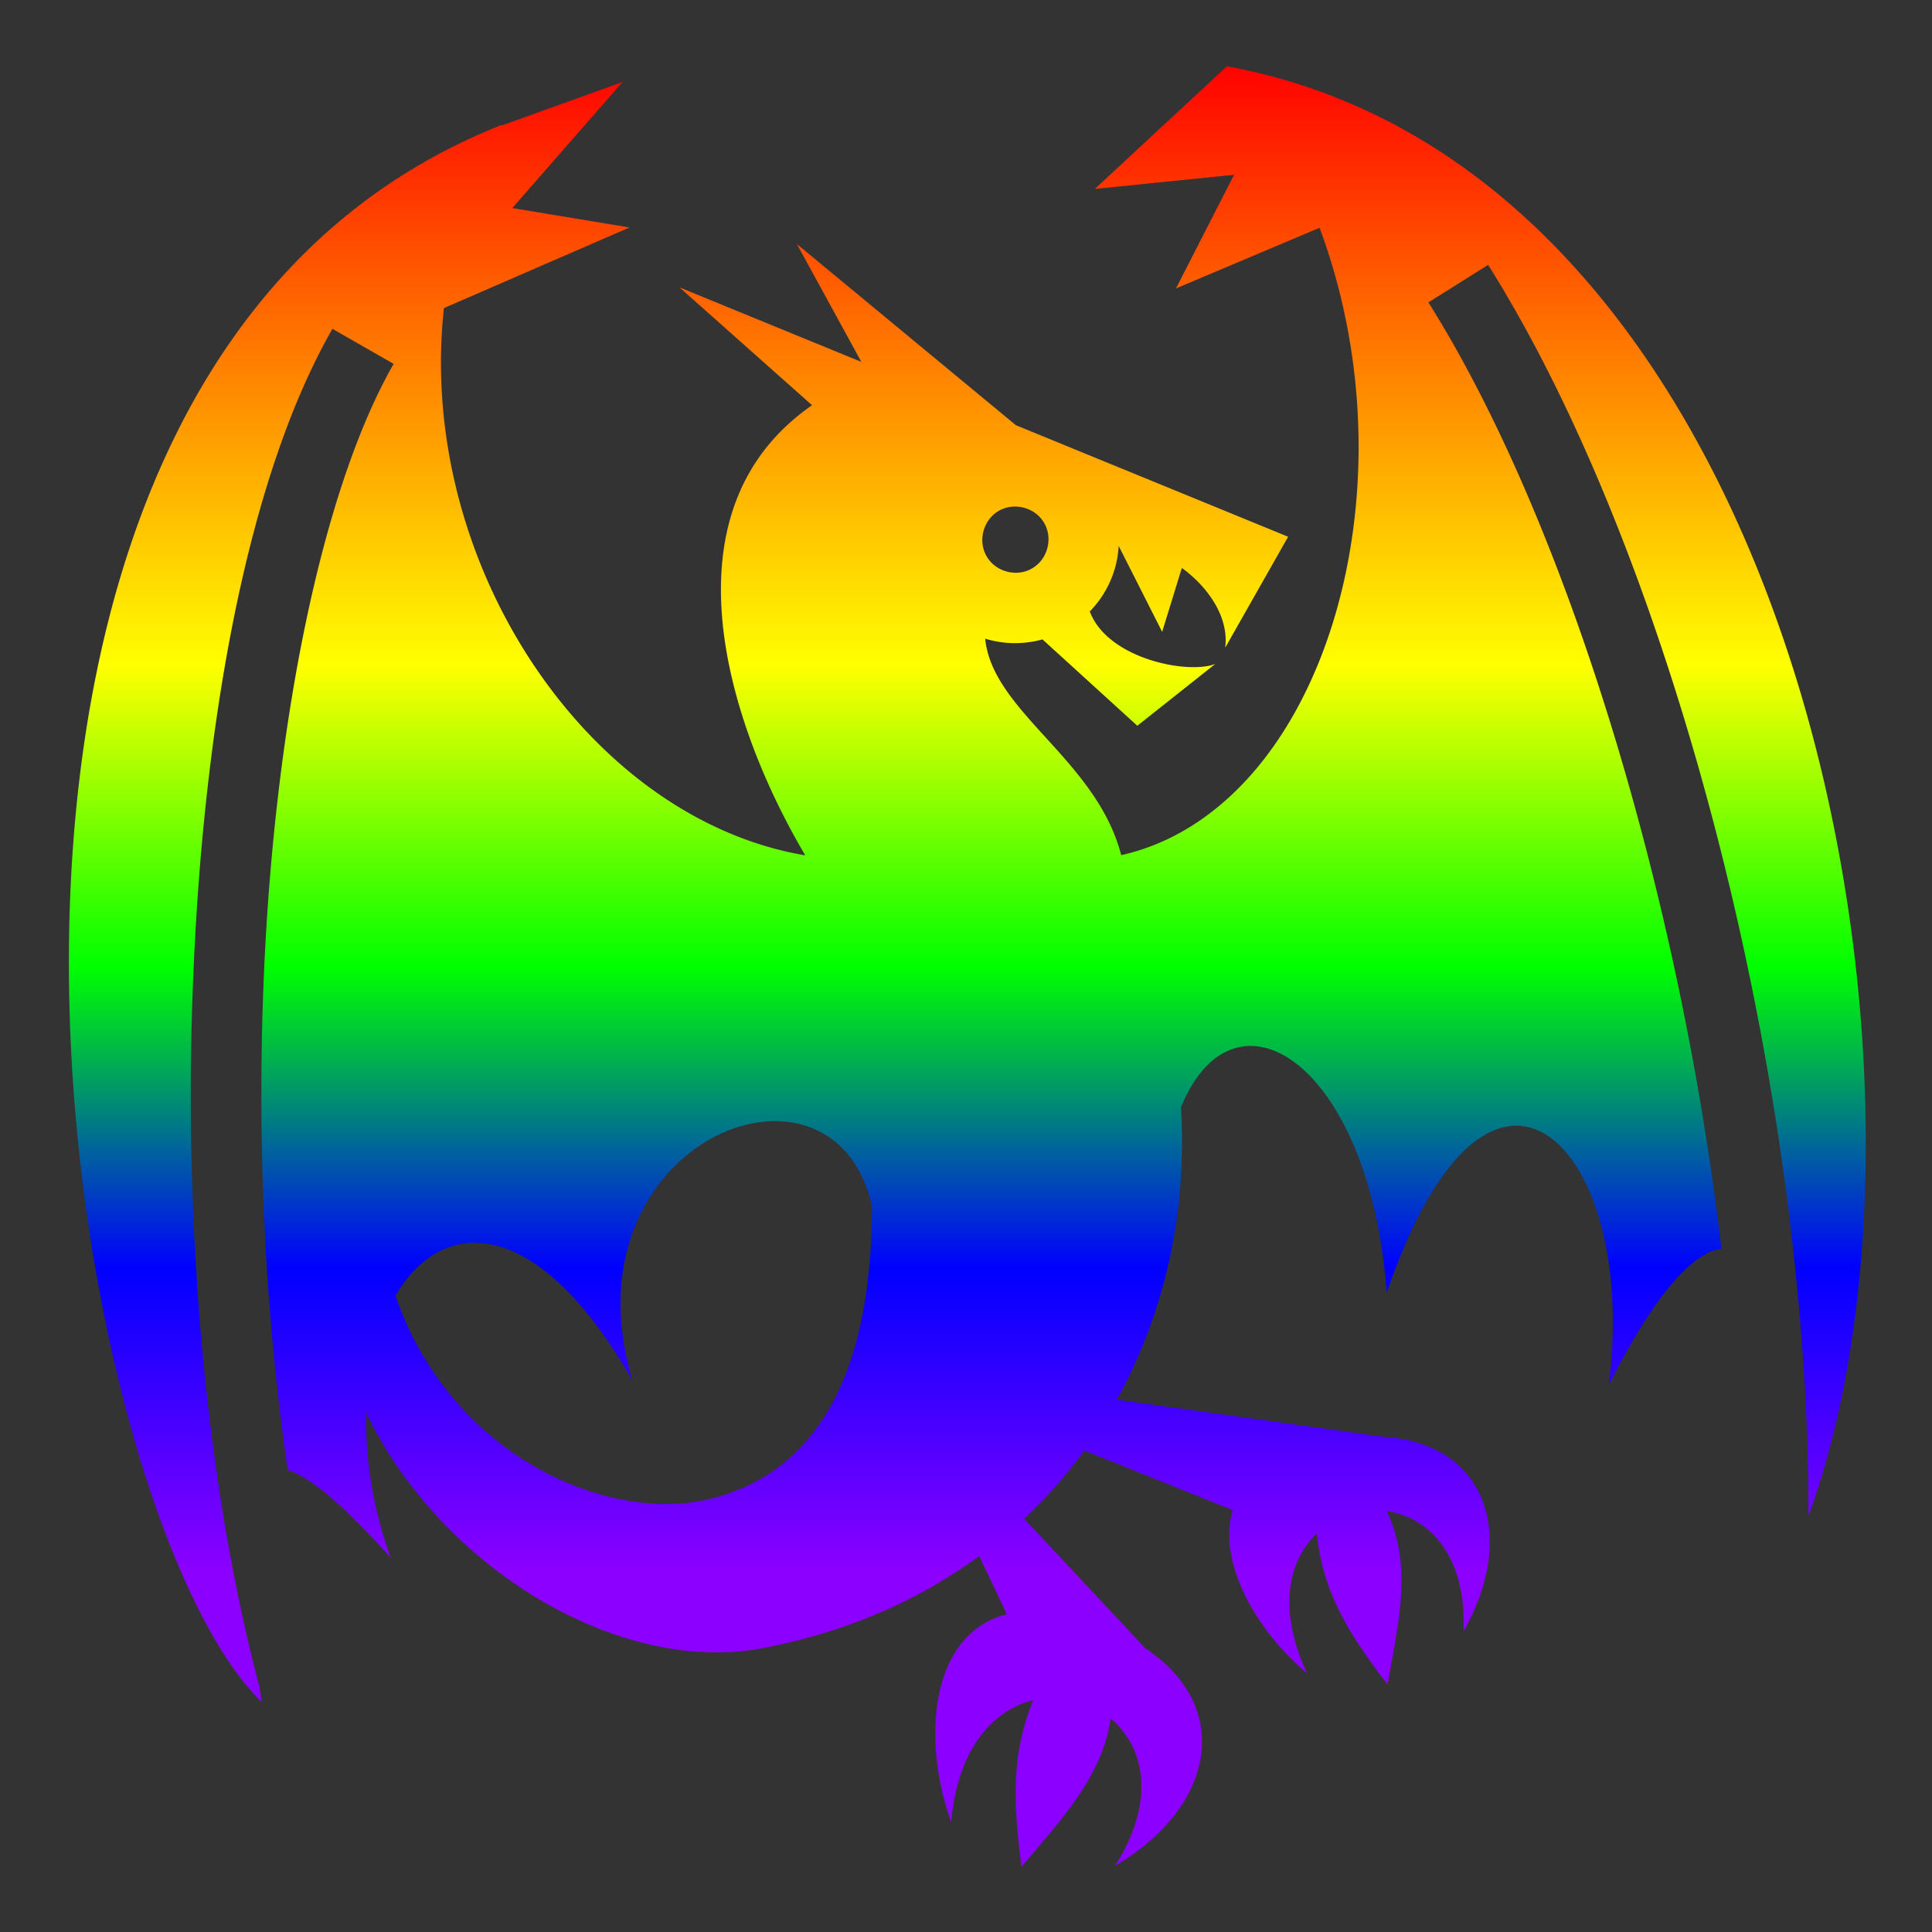 <svg xmlns="http://www.w3.org/2000/svg" width="1em" height="1em" viewBox="0 0 512 512">
  <rect x="0" y="0" width="512" height="512" fill="#333333" stroke="none"/>
  <defs>
    <linearGradient id="pride-gradient" x1="0%" y1="0%" x2="0%" y2="100%">
      <stop offset="0%" style="stop-color: #FF0000; stop-opacity: 1" /> <!-- Red -->
      <stop offset="16.66%" style="stop-color: #FF7F00; stop-opacity: 1" /> <!-- Orange -->
      <stop offset="33.33%" style="stop-color: #FFFF00; stop-opacity: 1" /> <!-- Yellow -->
      <stop offset="50%" style="stop-color: #00FF00; stop-opacity: 1" /> <!-- Green -->
      <stop offset="66.66%" style="stop-color: #0000FF; stop-opacity: 1" /> <!-- Blue -->
      <stop offset="83.33%" style="stop-color: #8B00FF; stop-opacity: 1" /> <!-- Violet -->
    </linearGradient>
  </defs>
<path fill="url(#pride-gradient)" d="m324.97 17.54l.087.106l-34.924 32.428l36.904-3.752l-15.396 30.12l38.048-16.075c26.147 69.965.623 154.277-52.555 166.262c-6.554-25.37-34.13-37.945-36.055-57.382c.303.093.604.187.912.27a27.1 27.1 0 0 0 14.274-.07l25.138 22.89l20.653-16.377c-7.363 2.836-28.588-1.402-33.25-13.923a27.1 27.1 0 0 0 6.793-11.922c.485-1.813.757-3.635.86-5.445l11.524 22.777l5.22-16.94c7.625 5.575 12.474 13.605 11.49 21.136l16.673-29.4l-72.14-29.56l-58.057-48.03l17.1 31.25l-48.206-19.753l35.14 31.237c-40.602 28.158-22.085 85.04-1.796 119.29c-57.5-9.685-103.128-77.435-95.763-145.03l49.21-21.366l-31.08-5.14l29.207-33.417l-32.015 11.54c.037-.067.07-.135.107-.202c-168.36 66.33-116.413 367-63.728 417.99c-.19-1.317-.364-2.58-.54-3.855c-14.922-56.244-20.375-125.624-17.5-190.53c3.02-68.237 14.834-131.16 36.794-169.522l16.22 9.283c-18.894 33.008-31.4 94.563-34.345 161.064c-1.942 43.86.106 90.022 6.275 132.082c6.124 1.892 15.046 9.615 27.295 23.24c-4.818-13.35-6.78-26.5-6.482-38.28c20.286 41.665 67.34 69.234 104.633 62.308c22.444-4.17 41.803-12.73 57.81-24.475l7.31 15.418c-20.068 5.036-22.807 32.635-14.737 55.112c1.748-19.882 11.36-29.794 21.73-32.303c-6.598 15.867-4.698 30.623-3.117 44.158c10.15-12.147 21.47-23.793 23.628-39.354c8.738 7.332 12.317 21.49 1.194 39.057c26.32-15.473 31.565-41.994 7.978-57.685l-32.07-34.297c5.918-5.55 11.24-11.6 15.947-18.066l39.28 15.776c-3.942 13.69 5.833 31.512 19.77 43.31c-8.055-17.288-4.826-30.08 2.562-37.103c1.63 17.39 10.64 29.193 18.733 40.064c2.73-15.665 6.79-31.493-.213-45.987c11.016 1.56 21.2 11.568 20.338 31.877c14.362-25.313 6.11-49.702-20.742-51.52l-71.135-9.892c12.757-22.982 18.676-49.823 17.015-77.475c14.188-34.708 50.058-11.816 54.523 49.16C394.924 262.27 434.58 304 426.324 367.13c11.808-23.38 21.835-35.013 29.862-36.247c-10.772-91.925-40.458-191.57-77.637-250.748l15.823-9.942c50.328 80.106 85.112 220.65 84.88 331.547c42.403-115.912-2.347-356.61-154.282-384.2m-29.458 476.913l-.026.016l-.015.05q.021-.031.042-.067zm26.543-318.492h.01v-.007l-.01.008zm-53.348-41.716a9.1 9.1 0 0 1 2.652.313c4.774 1.28 7.467 5.945 6.187 10.72s-5.943 7.47-10.72 6.19c-4.775-1.28-7.468-5.943-6.188-10.72c.96-3.584 3.823-5.993 7.21-6.435a9 9 0 0 1 .857-.068zM204.904 297.13c11.878-.2 22.637 6.756 26.172 22.487c-.008 35.88-9.557 68.823-42.137 77.412c-27.624 7.283-69.725-11.398-84.12-53.663c12.28-21.078 37.362-21.986 62.838 22.592c-12.583-41.596 14.386-68.444 37.246-68.83z"/></svg>
